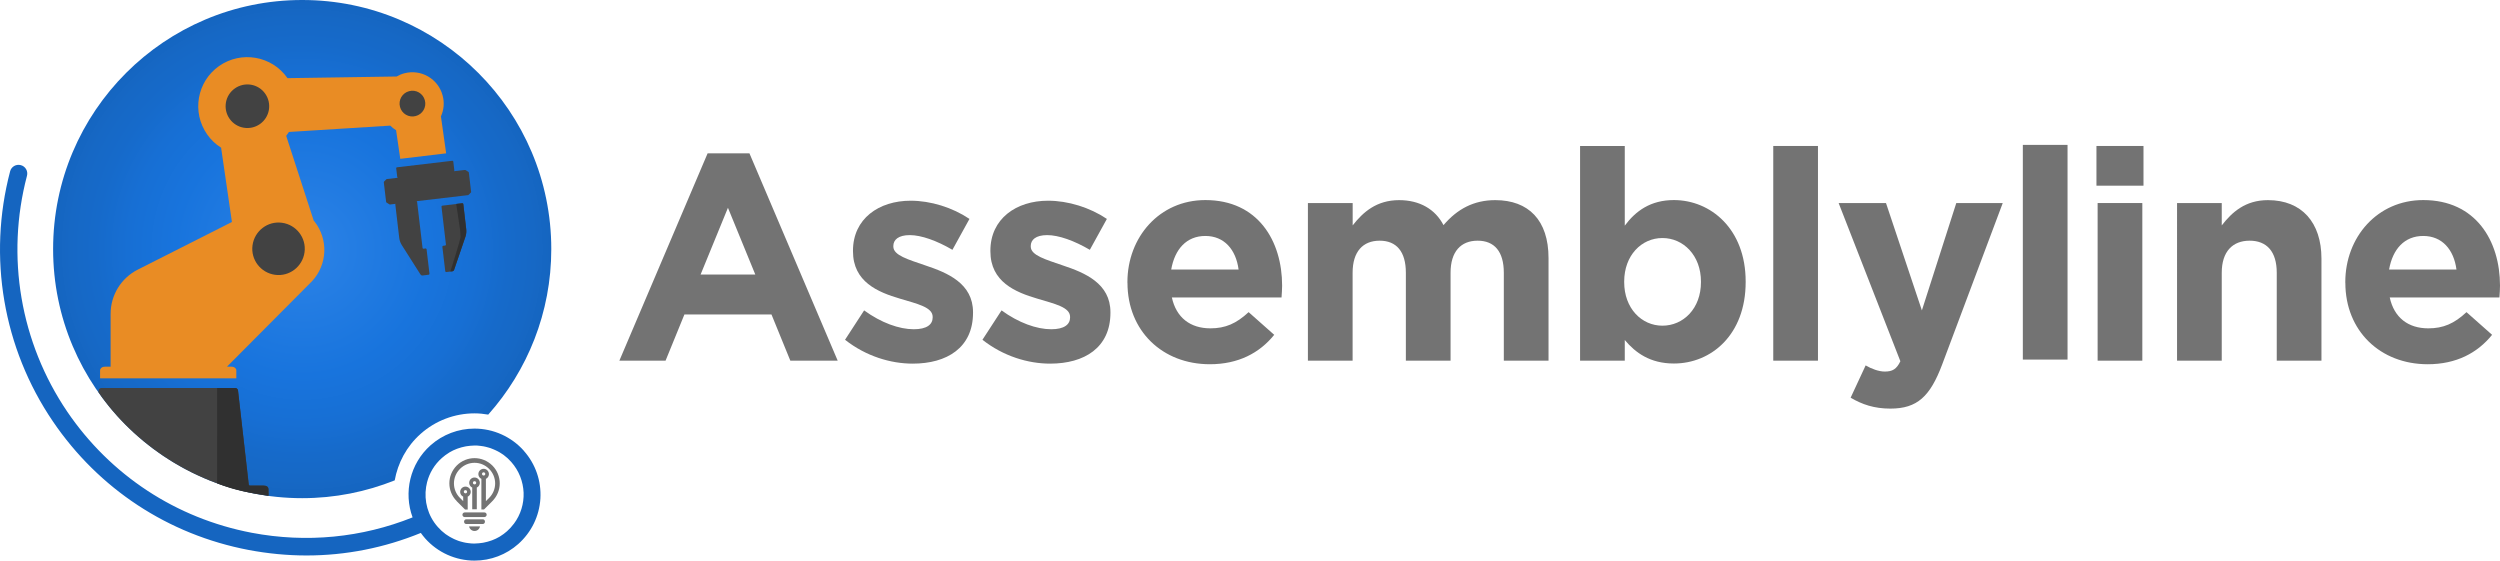 <?xml version="1.0" encoding="UTF-8" standalone="no"?>
<svg
   id="artwork"
   viewBox="0 0 385.888 86.532"
   version="1.1"
   sodipodi:docname="banner.svg"
   inkscape:version="1.1 (c68e22c387, 2021-05-23)"
   width="385.888"
   height="86.532"
   xmlns:inkscape="http://www.inkscape.org/namespaces/inkscape"
   xmlns:sodipodi="http://sodipodi.sourceforge.net/DTD/sodipodi-0.dtd"
   xmlns="http://www.w3.org/2000/svg"
   xmlns:svg="http://www.w3.org/2000/svg">
  <sodipodi:namedview
     id="namedview1232"
     pagecolor="#505050"
     bordercolor="#eeeeee"
     borderopacity="1"
     inkscape:pageshadow="0"
     inkscape:pageopacity="0"
     inkscape:pagecheckerboard="0"
     showgrid="false"
     inkscape:zoom="13.221469"
     inkscape:cx="46.174899"
     inkscape:cy="43.37642"
     inkscape:window-width="2560"
     inkscape:window-height="1369"
     inkscape:window-x="3832"
     inkscape:window-y="-8"
     inkscape:window-maximized="1"
     inkscape:current-layer="g41457"
     fit-margin-top="0"
     fit-margin-left="0"
     fit-margin-right="0"
     fit-margin-bottom="0"
     lock-margins="true" />
  <defs
     id="defs1167">
    <style
       id="style1152">
      .cls-1 {
        fill: #4d4d4d;
      }

      .cls-1, .cls-2, .cls-3, .cls-4, .cls-5 {
        stroke-width: 0px;
      }

      .cls-2 {
        fill: #0e4377;
      }

      .cls-3 {
        fill: #1976d2;
      }

      .cls-4 {
        fill: #fff;
      }

      .cls-5 {
        fill: url(#radial-gradient);
      }
    </style>
    <radialGradient
       id="radial-gradient"
       cx="38.88"
       cy="32.04"
       fx="38.88"
       fy="32.04"
       r="32.04"
       gradientUnits="userSpaceOnUse"
       gradientTransform="matrix(1.2,0,0,1.2,-7.093,-7.211)">
      <stop
         offset="0"
         stop-color="#1976d2"
         id="stop1154"
         style="stop-color:#2c83e7;stop-opacity:1" />
      <stop
         offset=".51"
         stop-color="#1874d0"
         id="stop1156"
         style="stop-color:#1874dd;stop-opacity:1" />
      <stop
         offset=".7"
         stop-color="#1871c9"
         id="stop1158"
         style="stop-color:#176fd4;stop-opacity:1" />
      <stop
         offset=".83"
         stop-color="#166abd"
         id="stop1160"
         style="stop-color:#166aca;stop-opacity:1" />
      <stop
         offset=".93"
         stop-color="#1461ac"
         id="stop1162"
         style="stop-color:#1668c5;stop-opacity:1" />
      <stop
         offset="1"
         stop-color="#13599e"
         id="stop1164"
         style="stop-color:#1565c0;stop-opacity:1" />
    </radialGradient>
  </defs>
  <g
     id="g91781"
     transform="translate(7.082,7.211)">
    <path
       class="cls-1"
       d="m 102.15,16.46 h 6.45 l 13.62,32 h -7.31 L 112,41.33 H 98.56 l -2.91,7.13 h -7.13 l 13.62,-32 z m 7.35,18.7 -4.22,-10.3 -4.22,10.3 z"
       id="path1169"
       style="fill:#737373;fill-opacity:1" />
    <path
       class="cls-1"
       d="m 123.35,45.24 2.95,-4.54 c 2.63,1.91 5.4,2.91 7.67,2.91 2,0 2.91,-0.73 2.91,-1.82 V 41.7 c 0,-1.5 -2.36,-2 -5.04,-2.81 -3.4,-1 -7.26,-2.59 -7.26,-7.31 v -0.09 c 0,-4.95 4,-7.72 8.9,-7.72 3.09,0 6.45,1.04 9.08,2.81 l -2.63,4.77 c -2.41,-1.41 -4.81,-2.27 -6.58,-2.27 -1.77,0 -2.54,0.73 -2.54,1.68 v 0.09 c 0,1.36 2.32,2 4.95,2.91 3.4,1.13 7.35,2.77 7.35,7.22 v 0.09 c 0,5.4 -4.04,7.85 -9.31,7.85 -3.4,0 -7.22,-1.14 -10.44,-3.68 z"
       id="path1171"
       style="fill:#737373;fill-opacity:1" />
    <path
       class="cls-1"
       d="m 144.56,45.24 2.95,-4.54 c 2.63,1.91 5.4,2.91 7.67,2.91 2,0 2.91,-0.73 2.91,-1.82 V 41.7 c 0,-1.5 -2.36,-2 -5.04,-2.81 -3.4,-1 -7.26,-2.59 -7.26,-7.31 v -0.09 c 0,-4.95 4,-7.72 8.9,-7.72 3.09,0 6.45,1.04 9.08,2.81 l -2.63,4.77 c -2.41,-1.41 -4.81,-2.27 -6.58,-2.27 -1.77,0 -2.54,0.73 -2.54,1.68 v 0.09 c 0,1.36 2.32,2 4.95,2.91 3.4,1.13 7.35,2.77 7.35,7.22 v 0.09 c 0,5.4 -4.04,7.85 -9.31,7.85 -3.4,0 -7.22,-1.14 -10.44,-3.68 z"
       id="path1173"
       style="fill:#737373;fill-opacity:1" />
    <path
       class="cls-1"
       d="m 166.94,36.43 v -0.09 c 0,-6.95 4.95,-12.67 12.03,-12.67 8.13,0 11.85,6.31 11.85,13.21 0,0.54 -0.05,1.18 -0.09,1.82 H 173.8 c 0.68,3.13 2.86,4.77 5.95,4.77 2.31,0 3.99,-0.73 5.9,-2.5 l 3.95,3.5 c -2.27,2.81 -5.54,4.54 -9.94,4.54 -7.31,0 -12.71,-5.13 -12.71,-12.57 z m 17.16,-2.04 c -0.41,-3.09 -2.22,-5.18 -5.13,-5.18 -2.91,0 -4.72,2.04 -5.27,5.18 z"
       id="path1175"
       style="fill:#737373;fill-opacity:1" />
    <path
       class="cls-1"
       d="m 194.81,24.13 h 6.9 v 3.45 c 1.59,-2.04 3.68,-3.9 7.17,-3.9 3.18,0 5.58,1.41 6.85,3.86 2.13,-2.5 4.68,-3.86 7.99,-3.86 5.13,0 8.22,3.09 8.22,8.94 v 15.84 h -6.9 V 34.89 c 0,-3.27 -1.45,-4.95 -4.04,-4.95 -2.59,0 -4.18,1.68 -4.18,4.95 v 13.57 h -6.9 V 34.89 c 0,-3.27 -1.45,-4.95 -4.04,-4.95 -2.59,0 -4.18,1.68 -4.18,4.95 v 13.57 h -6.9 V 24.13 Z"
       id="path1177"
       style="fill:#737373;fill-opacity:1" />
    <path
       class="cls-1"
       d="m 243.71,45.28 v 3.18 h -6.9 V 15.32 h 6.9 v 12.3 c 1.68,-2.27 3.99,-3.95 7.58,-3.95 5.67,0 11.08,4.45 11.08,12.57 v 0.09 c 0,8.13 -5.31,12.57 -11.08,12.57 -3.68,0 -5.95,-1.68 -7.58,-3.63 z m 11.76,-8.94 v -0.09 c 0,-4.04 -2.72,-6.72 -5.95,-6.72 -3.23,0 -5.9,2.68 -5.9,6.72 v 0.09 c 0,4.04 2.68,6.72 5.9,6.72 3.22,0 5.95,-2.63 5.95,-6.72 z"
       id="path1179"
       style="fill:#737373;fill-opacity:1" />
    <path
       class="cls-1"
       d="m 266.63,15.32 h 6.9 v 33.14 h -6.9 z"
       id="path1181"
       style="fill:#737373;fill-opacity:1" />
    <path
       class="cls-1"
       d="m 305.153,15.153 h 6.9 v 33.14 h -6.9 z"
       id="path1181-7"
       style="fill:#737373;fill-opacity:1;stroke-width:0px" />
    <path
       class="cls-1"
       d="m 278.57,54.18 2.32,-4.99 c 0.91,0.54 2.04,0.95 2.95,0.95 1.18,0 1.82,-0.36 2.41,-1.59 l -9.53,-24.42 h 7.31 l 5.54,16.57 5.31,-16.57 h 7.17 l -9.35,24.92 c -1.86,4.95 -3.86,6.81 -7.99,6.81 -2.5,0 -4.36,-0.64 -6.13,-1.68 z"
       id="path1183"
       style="fill:#737373;fill-opacity:1" />
    <path
       class="cls-1"
       d="m 316.516,15.32 h 7.26 v 6.13 h -7.26 z m 0.18,8.81 h 6.9 v 24.33 h -6.9 z"
       id="path1187"
       style="fill:#737373;fill-opacity:1" />
    <path
       class="cls-1"
       d="m 328.956,24.13 h 6.9 v 3.45 c 1.59,-2.04 3.63,-3.9 7.13,-3.9 5.22,0 8.26,3.45 8.26,9.03 v 15.75 h -6.9 V 34.89 c 0,-3.27 -1.54,-4.95 -4.18,-4.95 -2.64,0 -4.31,1.68 -4.31,4.95 v 13.57 h -6.9 z"
       id="path1189"
       style="fill:#737373;fill-opacity:1" />
    <path
       class="cls-1"
       d="m 354.926,36.43 v -0.09 c 0,-6.95 4.95,-12.67 12.03,-12.67 8.13,0 11.85,6.31 11.85,13.21 0,0.54 -0.04,1.18 -0.09,1.82 h -16.93 c 0.68,3.13 2.86,4.77 5.95,4.77 2.32,0 4,-0.73 5.9,-2.5 l 3.95,3.5 c -2.27,2.81 -5.54,4.54 -9.94,4.54 -7.31,0 -12.71,-5.13 -12.71,-12.57 z m 17.16,-2.04 c -0.41,-3.09 -2.22,-5.18 -5.13,-5.18 -2.91,0 -4.72,2.04 -5.27,5.18 z"
       id="path1191"
       style="fill:#737373;fill-opacity:1" />
  </g>
  <g
     id="g41457"
     transform="translate(7.082,7.211)">
    <path
       class="cls-5"
       d="m 57.839,59.761 c 2.292,-2.04 5.256,-3.168 8.328,-3.168 v 0 c 0.708,0 1.416,0.072 2.112,0.192 6.048,-6.792 9.732,-15.744 9.732,-25.548 0,-21.24 -17.22,-38.448 -38.448,-38.448 -21.228,0 -38.448,17.208 -38.448,38.448 0,21.24 17.208,38.448 38.448,38.448 5.052,0 9.864,-0.984 14.28,-2.748 0.48,-2.676 1.812,-5.232 3.996,-7.176 z"
       id="path1195"
       style="fill:url(#radial-gradient)" />
    <g
       id="g92492"
       transform="matrix(1.241,0,0,1.224,-10.693,-8.841)">
      <path
         class="cls-4"
         d="m 57.771,15.966 c 0.34,-0.788 0.437,-1.687 0.194,-2.586 -0.546,-2.106 -2.671,-3.362 -4.758,-2.807 -0.34,0.086 -0.668,0.234 -0.959,0.406 l -13.583,0.209 c 0,0 0,-0.012 -0.012,-0.025 -1.942,-2.795 -5.742,-3.46 -8.497,-1.502 -2.756,1.97 -3.411,5.824 -1.481,8.619 0.473,0.69 1.068,1.256 1.736,1.675 l 1.347,9.371 -11.714,6.009 c -2.064,1.059 -3.375,3.214 -3.375,5.566 v 6.674 h -0.704 c -0.534,0 -0.607,0.406 -0.607,0.406 v 1.059 H 32.303 v -1.059 c 0,0 -0.073,-0.406 -0.607,-0.406 h -0.558 l 10.597,-10.799 c 1.906,-2.093 2.027,-5.27 0.291,-7.511 -0.024,-0.037 -0.061,-0.074 -0.097,-0.111 l -3.423,-10.688 c 0.121,-0.16 0.231,-0.32 0.34,-0.493 l 12.6,-0.8 c 0.219,0.222 0.461,0.419 0.728,0.579 l 0.522,3.608 5.705,-0.69 -0.656,-4.716 z"
         id="path1197"
         style="fill:#e98c24;fill-opacity:1"
         sodipodi:nodetypes="cccccccccccscsccccscccccccccccc" />
      <path
         class="cls-4"
         d="m 61.23,23.083 c 0,0 -0.024,-0.049 -0.049,-0.074 l -0.376,-0.234 c 0,0 -0.036,-0.012 -0.061,-0.012 L 59.373,22.923 c 0,0 0.061,-0.062 0.049,-0.099 l -0.134,-1.133 c 0,0 -0.049,-0.086 -0.109,-0.086 l -6.907,0.825 c 0,0 -0.085,0.049 -0.085,0.111 l 0.134,1.133 c 0,0 0.036,0.074 0.085,0.074 L 51.034,23.908 c 0,0 -0.036,0 -0.061,0.025 l -0.303,0.308 c 0,0 -0.024,0.049 -0.024,0.074 l 0.291,2.487 c 0,0 0.024,0.049 0.049,0.074 l 0.376,0.234 c 0,0 0.036,0.012 0.061,0.012 l 0.692,-0.086 c 0,0 -0.049,0.049 -0.036,0.086 l 0.486,4.199 c 0.036,0.32 0.146,0.64 0.316,0.911 l 2.331,3.719 c 0.061,0.086 0.158,0.135 0.255,0.123 l 0.777,-0.099 c 0,0 0.085,-0.049 0.085,-0.111 l -0.364,-3.115 c 0,0 -0.049,-0.086 -0.109,-0.086 l -0.279,0.037 c 0,0 -0.097,-0.037 -0.109,-0.086 l -0.68,-5.837 c 0,0 -0.024,-0.062 -0.061,-0.074 L 61.121,25.94 c 0,0 0.036,0 0.061,-0.025 l 0.303,-0.308 c 0,0 0.036,-0.049 0.024,-0.074 l -0.291,-2.487 z"
         id="path1199"
         style="fill:#424242;fill-opacity:1"
         sodipodi:nodetypes="cccccccccccccccccccccccccscccccccccccccc" />
      <path
         class="cls-4"
         d="m 23.842,50.259 h -7.587 -0.74 c -0.085,0 -0.316,0.062 -0.34,0.32 l -0.02,0.218 c 4.331,6.42 12.055,11.912 21.158,13.059 l -0.004,-0.804 c -0.002,-0.357 -0.255,-0.48 -0.583,-0.48 h -1.699 c -0.085,0 -0.158,-0.062 -0.17,-0.135 L 32.522,50.579 c -0.036,-0.259 -0.255,-0.32 -0.34,-0.32 h -0.74 -7.587 z"
         id="path1201"
         style="fill:#424242;fill-opacity:1"
         sodipodi:nodetypes="ccscccsssccsccc" />
      <path
         class="cls-2"
         d="m 29.916,62.292 c 2.599,1.006 3.803,1.107 6.397,1.565 l -0.016,-0.804 c -0.007,-0.357 -0.255,-0.48 -0.583,-0.48 H 34.015 c -0.085,0 -0.158,-0.062 -0.17,-0.135 L 32.51,50.579 c -0.036,-0.259 -0.255,-0.32 -0.34,-0.32 h -0.74 -1.517"
         id="path1203"
         style="fill:#303030;fill-opacity:1"
         sodipodi:nodetypes="ccsssccscc" />
      <path
         class="cls-2"
         d="m 31.466,16.31 c -0.862,-1.244 -0.571,-2.955 0.656,-3.83 1.226,-0.874 2.913,-0.579 3.775,0.665 0.862,1.244 0.571,2.955 -0.656,3.83 -1.226,0.874 -2.913,0.579 -3.775,-0.665 z"
         id="path1205"
         style="fill:#424242;fill-opacity:1"
         sodipodi:nodetypes="sssss" />
      <path
         class="cls-2"
         d="m 40.788,33.143 c -0.243,1.81 -1.882,3.091 -3.666,2.844 -1.784,-0.246 -3.047,-1.909 -2.804,-3.719 0.243,-1.81 1.882,-3.091 3.666,-2.844 1.784,0.246 3.047,1.909 2.804,3.719 z"
         id="path1207"
         style="fill:#424242;fill-opacity:1"
         sodipodi:nodetypes="sssss" />
      <path
         class="cls-2"
         d="m 54.615,15.966 c -0.862,0.234 -1.736,-0.296 -1.954,-1.157 -0.231,-0.874 0.291,-1.761 1.141,-1.982 0.862,-0.234 1.736,0.296 1.954,1.157 0.231,0.874 -0.291,1.761 -1.141,1.982 z"
         id="path1209"
         style="fill:#424242;fill-opacity:1"
         sodipodi:nodetypes="ccccc" />
      <path
         class="cls-4"
         d="m 58.378,32.195 -0.558,-4.815 c 0,0 0.036,-0.099 0.085,-0.111 l 2.525,-0.308 c 0,0 0.097,0.037 0.109,0.086 l 0.364,3.177 c 0.036,0.32 0,0.653 -0.097,0.96 l -1.408,4.174 c -0.036,0.099 -0.121,0.172 -0.218,0.185 l -0.777,0.099 c 0,0 -0.097,-0.037 -0.109,-0.086 l -0.364,-3.115 c 0,0 0.036,-0.099 0.085,-0.111 l 0.279,-0.037 c 0,0 0.085,-0.049 0.085,-0.111 z"
         id="path1211"
         style="fill:#424242;fill-opacity:1"
         sodipodi:nodetypes="ccccccccsccccccc" />
      <path
         class="cls-2"
         d="m 58.936,35.569 0.231,-0.025 c 0.097,0 0.182,-0.086 0.219,-0.185 l 1.408,-4.174 c 0.109,-0.308 0.134,-0.64 0.097,-0.96 l -0.364,-3.177 c 0,0 -0.049,-0.086 -0.109,-0.086 l -0.765,0.086 0.486,3.312 c 0,0 0,0.086 0.061,0.85 -0.146,0.788 -1.275,4.359 -1.275,4.359 z"
         id="path1213"
         style="fill:#303030;fill-opacity:1"
         sodipodi:nodetypes="cccccccccccc" />
    </g>
    <path
       class="cls-3"
       d="m 73.775,62.365 c -1.932,-2.172 -4.704,-3.42 -7.62,-3.42 -2.496,0 -4.896,0.912 -6.768,2.568 -3.216,2.856 -4.188,7.32 -2.784,11.136 -7.812,3.132 -16.368,3.984 -24.828,2.376 -11.688,-2.232 -21.804,-8.88 -28.488,-18.708 -7.224,-10.668 -9.492,-23.928 -6.204,-36.396 0.192,-0.72 -0.24,-1.464 -0.96,-1.644 -0.72,-0.192 -1.464,0.24 -1.644,0.96 -3.48,13.224 -1.08,27.288 6.6,38.592 7.092,10.44 17.82,17.484 30.204,19.848 2.988,0.564 5.976,0.852 8.952,0.852 6.072,0 12.036,-1.188 17.64,-3.48 0.204,0.288 0.432,0.576 0.672,0.852 1.932,2.172 4.704,3.42 7.62,3.42 2.496,0 4.896,-0.912 6.756,-2.568 2.028,-1.812 3.24,-4.296 3.408,-7.008 0.156,-2.712 -0.744,-5.328 -2.556,-7.368 z m -1.56,11.292 c -0.3,0.408 -0.648,0.78 -1.032,1.128 -0.336,0.3 -0.696,0.564 -1.068,0.792 -0.036,0.024 -0.072,0.048 -0.096,0.06 -0.36,0.216 -0.732,0.384 -1.104,0.528 -0.06,0.024 -0.108,0.048 -0.168,0.06 -0.372,0.132 -0.756,0.24 -1.14,0.312 -0.06,0.012 -0.132,0.024 -0.192,0.036 -0.384,0.06 -0.768,0.096 -1.164,0.108 -0.096,0 -0.192,0 -0.288,0 -0.144,0 -0.276,0 -0.42,-0.024 -0.108,0 -0.228,-0.024 -0.336,-0.036 -0.144,-0.012 -0.276,-0.036 -0.42,-0.06 -0.108,-0.024 -0.216,-0.048 -0.336,-0.072 -0.132,-0.036 -0.276,-0.072 -0.408,-0.108 -0.108,-0.036 -0.216,-0.06 -0.324,-0.096 -0.132,-0.048 -0.264,-0.096 -0.396,-0.156 -0.108,-0.036 -0.204,-0.084 -0.312,-0.132 -0.132,-0.06 -0.264,-0.132 -0.396,-0.204 -0.096,-0.048 -0.192,-0.096 -0.288,-0.156 -0.132,-0.084 -0.264,-0.168 -0.396,-0.252 -0.084,-0.06 -0.168,-0.108 -0.252,-0.168 -0.144,-0.108 -0.276,-0.216 -0.408,-0.336 -0.072,-0.06 -0.132,-0.108 -0.204,-0.168 -0.192,-0.18 -0.384,-0.372 -0.564,-0.576 -1.56,-1.752 -2.148,-4.032 -1.812,-6.192 0.036,-0.24 0.084,-0.48 0.144,-0.708 0.36,-1.416 1.128,-2.736 2.304,-3.768 0,0 0,0 0,0 0.336,-0.3 0.696,-0.564 1.068,-0.792 0.036,-0.024 0.072,-0.048 0.108,-0.072 0.36,-0.216 0.732,-0.384 1.104,-0.528 0.06,-0.024 0.108,-0.048 0.168,-0.06 0.372,-0.132 0.756,-0.24 1.14,-0.312 0.06,-0.012 0.132,-0.024 0.192,-0.036 0.384,-0.06 0.768,-0.096 1.164,-0.108 0.096,0 0.192,0 0.288,0 0.144,0 0.276,0 0.42,0.024 0.108,0 0.228,0.024 0.336,0.036 0.144,0.012 0.276,0.036 0.42,0.06 0.108,0.024 0.216,0.048 0.336,0.072 0.132,0.036 0.276,0.072 0.408,0.108 0.108,0.036 0.216,0.06 0.324,0.096 0.132,0.048 0.264,0.096 0.396,0.156 0.108,0.036 0.204,0.084 0.312,0.132 0.132,0.06 0.264,0.132 0.396,0.192 0.096,0.048 0.192,0.096 0.288,0.156 0.132,0.084 0.264,0.168 0.396,0.252 0.084,0.06 0.168,0.108 0.252,0.168 0.144,0.108 0.276,0.216 0.408,0.336 0.072,0.06 0.132,0.108 0.204,0.168 0.192,0.18 0.384,0.372 0.564,0.576 1.212,1.368 1.836,3.048 1.908,4.74 0.06,1.692 -0.444,3.396 -1.5,4.8 z"
       id="path1217"
       style="fill:#1565c0;fill-opacity:1" />
    <g
       id="g1227">
      <path
         class="cls-3"
         d="m 63.419,70.141 c -0.756,-0.756 -1.14,-1.752 -1.14,-2.748 0,-0.996 0.384,-1.98 1.14,-2.748 0.756,-0.756 1.752,-1.14 2.748,-1.14 0.996,0 1.98,0.384 2.748,1.14 0.756,0.756 1.14,1.752 1.14,2.748 0,0.996 -0.384,1.98 -1.14,2.748 l -1.284,1.284 h -0.408 v -4.728 c -0.084,-0.036 -0.168,-0.096 -0.228,-0.156 v 0 c -0.144,-0.144 -0.24,-0.36 -0.24,-0.576 0,-0.216 0.096,-0.432 0.24,-0.576 v 0 c 0.144,-0.144 0.348,-0.24 0.576,-0.24 0.228,0 0.432,0.096 0.576,0.24 v 0 c 0.144,0.144 0.24,0.36 0.24,0.576 0,0.216 -0.096,0.432 -0.24,0.576 -0.072,0.072 -0.144,0.12 -0.228,0.156 v 3.444 l 0.492,-0.492 c 0.624,-0.624 0.936,-1.428 0.936,-2.244 0,-0.816 -0.312,-1.62 -0.936,-2.244 -0.624,-0.624 -1.428,-0.936 -2.244,-0.936 -0.816,0 -1.62,0.312 -2.244,0.936 -0.624,0.624 -0.936,1.428 -0.936,2.244 0,0.816 0.312,1.62 0.936,2.244 l 0.492,0.492 v -0.696 c -0.084,-0.036 -0.168,-0.096 -0.228,-0.156 v 0 c -0.144,-0.144 -0.24,-0.36 -0.24,-0.576 0,-0.216 0.096,-0.432 0.24,-0.576 v 0 c 0.144,-0.144 0.348,-0.24 0.576,-0.24 0.228,0 0.432,0.096 0.576,0.24 v 0 c 0.144,0.144 0.24,0.36 0.24,0.576 0,0.216 -0.096,0.432 -0.24,0.576 -0.072,0.072 -0.144,0.12 -0.228,0.156 v 1.992 h -0.408 l -1.284,-1.284 v 0 z m 4.332,-4.38 v 0 c 0,0 -0.108,-0.072 -0.18,-0.072 -0.072,0 -0.132,0.024 -0.18,0.072 -0.048,0.048 -0.072,0.108 -0.072,0.18 0,0.072 0.024,0.132 0.072,0.18 v 0 c 0,0 0.108,0.072 0.18,0.072 0.072,0 0.132,-0.024 0.18,-0.072 0.048,-0.048 0.072,-0.108 0.072,-0.18 0,-0.072 -0.024,-0.132 -0.072,-0.18 z m -2.808,2.748 v 0 c 0,0 -0.108,-0.072 -0.18,-0.072 -0.072,0 -0.132,0.024 -0.18,0.072 -0.048,0.048 -0.072,0.108 -0.072,0.18 0,0.072 0.024,0.132 0.072,0.18 v 0 c 0,0 0.108,0.072 0.18,0.072 0.072,0 0.132,-0.024 0.18,-0.072 0.048,-0.048 0.072,-0.108 0.072,-0.18 0,-0.072 -0.024,-0.132 -0.072,-0.18 z m 1.224,-2.016 c 0.228,0 0.432,0.096 0.576,0.24 v 0 c 0.144,0.144 0.24,0.36 0.24,0.576 0,0.216 -0.096,0.432 -0.24,0.576 -0.072,0.072 -0.144,0.12 -0.228,0.156 v 3.36 h -0.708 v -3.36 c -0.084,-0.036 -0.168,-0.096 -0.228,-0.156 v 0 c -0.144,-0.144 -0.24,-0.36 -0.24,-0.576 0,-0.216 0.096,-0.432 0.24,-0.576 v 0 c 0.144,-0.144 0.348,-0.24 0.576,-0.24 z m 0.18,0.636 v 0 c 0,0 -0.108,-0.072 -0.18,-0.072 -0.072,0 -0.132,0.024 -0.18,0.072 -0.048,0.048 -0.072,0.108 -0.072,0.18 0,0.072 0.024,0.132 0.072,0.18 v 0 c 0,0 0.108,0.072 0.18,0.072 0.072,0 0.132,-0.024 0.18,-0.072 0.048,-0.048 0.072,-0.108 0.072,-0.18 0,-0.072 -0.024,-0.132 -0.072,-0.18 z"
         id="path1219"
         style="fill:#737373;fill-opacity:1" />
      <path
         class="cls-3"
         d="m 64.655,71.881 h 3.024 c 0.204,0 0.36,0.156 0.36,0.36 v 0 c 0,0.192 -0.168,0.36 -0.36,0.36 h -3.024 c -0.204,0 -0.36,-0.156 -0.36,-0.36 v 0 c 0,-0.192 0.168,-0.36 0.36,-0.36 z"
         id="path1221"
         style="fill:#737373;fill-opacity:1" />
      <path
         class="cls-3"
         d="m 64.859,72.949 h 2.604 c 0.168,0 0.312,0.156 0.312,0.36 v 0 c 0,0.192 -0.144,0.36 -0.312,0.36 h -2.604 c -0.168,0 -0.312,-0.156 -0.312,-0.36 v 0 c 0,-0.192 0.144,-0.36 0.312,-0.36 z"
         id="path1223"
         style="fill:#737373;fill-opacity:1" />
      <path
         class="cls-3"
         d="m 65.327,74.041 h 1.68 c -0.072,0.408 -0.42,0.708 -0.84,0.708 -0.42,0 -0.768,-0.3 -0.84,-0.708 z"
         id="path1225"
         style="fill:#737373;fill-opacity:1" />
    </g>
  </g>
</svg>
